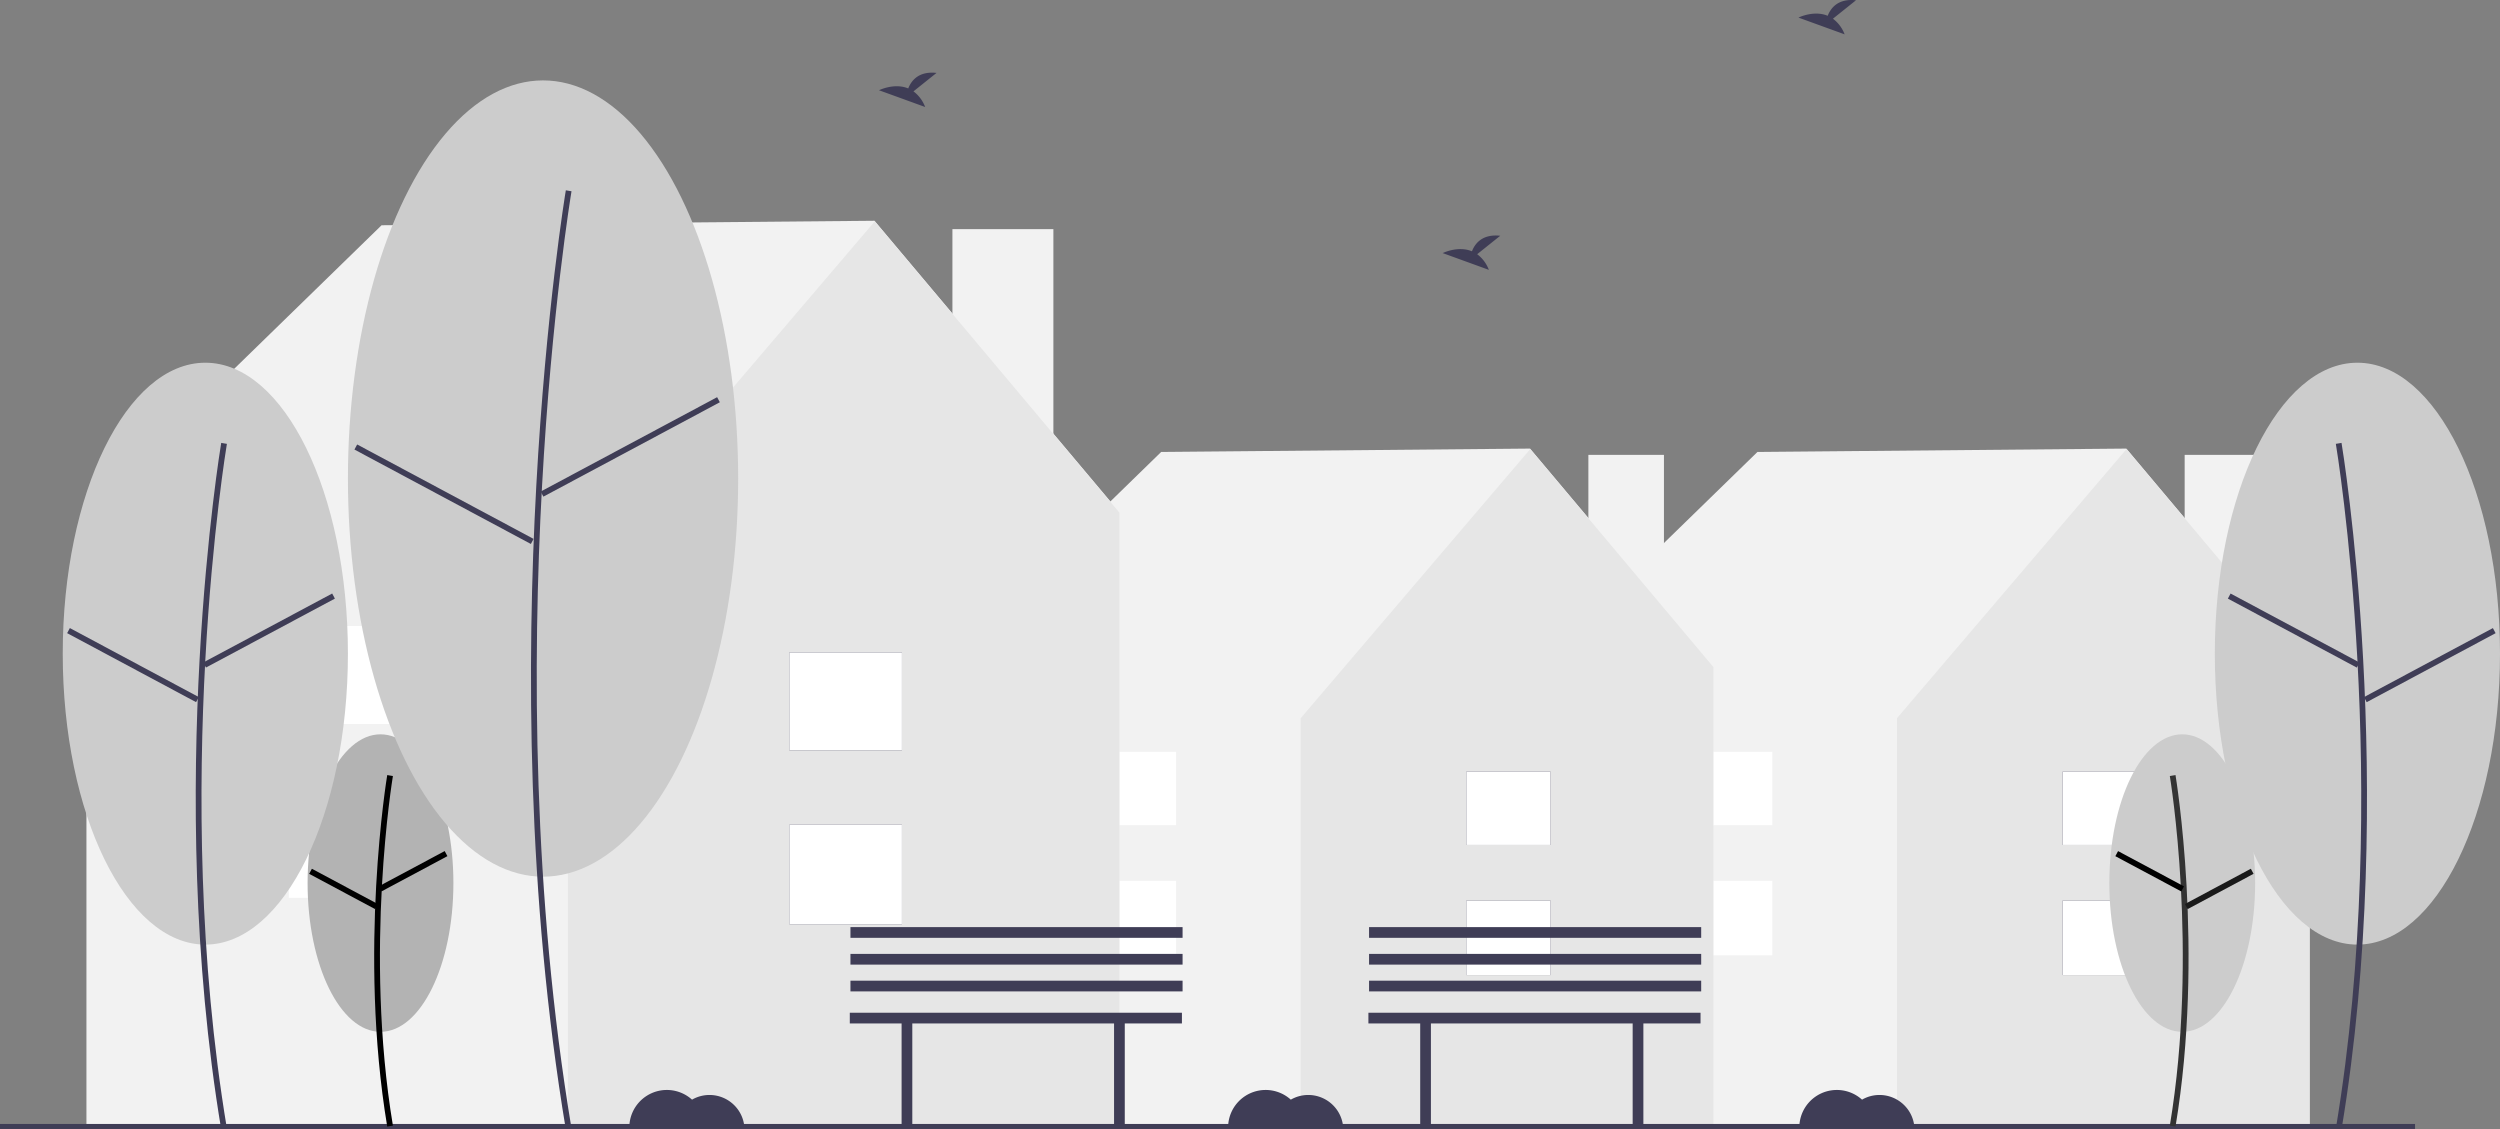 <?xml version="1.0" encoding="UTF-8" standalone="no"?>
<svg
   xmlns:dc="http://purl.org/dc/elements/1.1/"
   xmlns:cc="http://creativecommons.org/ns#"
   xmlns:rdf="http://www.w3.org/1999/02/22-rdf-syntax-ns#"
   xmlns:svg="http://www.w3.org/2000/svg"
   xmlns="http://www.w3.org/2000/svg"
   xmlns:sodipodi="http://sodipodi.sourceforge.net/DTD/sodipodi-0.dtd"
   xmlns:inkscape="http://www.inkscape.org/namespaces/inkscape"
   inkscape:version="1.0 (4035a4fb49, 2020-05-01)"
   sodipodi:docname="empty_street.svg"
   version="1.1"
   viewBox="0 0 997.861 450.808"
   height="450.808"
   width="997.861"
   data-name="Layer 1"
   id="be3e1a43-0c7b-454d-900a-5620992e061d">
  <rect x="0" y="0" width="997.861" height="450.808" fill="#808080" stroke="none"/>
  <defs
     id="defs137" />
  <sodipodi:namedview
     inkscape:current-layer="be3e1a43-0c7b-454d-900a-5620992e061d"
     inkscape:window-maximized="1"
     inkscape:window-y="-9"
     inkscape:window-x="-9"
     inkscape:cy="-102.67714"
     inkscape:cx="-75.49234"
     inkscape:zoom="0.62734176"
     showgrid="false"
     id="namedview135"
     inkscape:window-height="1051"
     inkscape:window-width="1920"
     inkscape:pageshadow="2"
     inkscape:pageopacity="0"
     guidetolerance="10"
     gridtolerance="10"
     objecttolerance="10"
     borderopacity="1"
     bordercolor="#666666"
     pagecolor="#ffffff" />
  <rect
     id="rect2"
     fill="#f2f2f2"
     height="104.398"
     width="30.159"
     y="181.558"
     x="871.992" />
  <polygon
     id="polygon4"
     fill="#f2f2f2"
     points="922.068 266.317 848.715 179.052 701.475 180.398 612.156 267.396 613.961 268.556 613.316 268.556 613.316 449.513 921.871 449.513 921.871 268.556 922.068 266.317" />
  <polygon
     id="polygon6"
     fill="#e6e6e6"
     points="848.792 179.238 757.154 286.674 757.154 449.513 921.871 449.513 921.871 266.236 848.792 179.238" />
  <rect
     id="rect8"
     fill="#3f3d56"
     height="29.733"
     width="33.639"
     y="359.461"
     x="823.272" />
  <rect
     id="rect10"
     fill="#3f3d56"
     height="29.262"
     width="33.639"
     y="307.996"
     x="823.272" />
  <rect
     id="rect12"
     fill="#fff"
     height="29.733"
     width="33.639"
     y="359.461"
     x="823.272" />
  <rect
     id="rect14"
     fill="#fff"
     height="29.262"
     width="33.639"
     y="307.996"
     x="823.272" />
  <rect
     id="rect16"
     fill="#fff"
     height="29.733"
     width="33.639"
     y="351.571"
     x="673.777" />
  <rect
     id="rect18"
     fill="#fff"
     height="29.262"
     width="33.639"
     y="300.106"
     x="673.777" />
  <rect
     id="rect20"
     fill="#f2f2f2"
     height="104.398"
     width="30.159"
     y="181.558"
     x="633.992" />
  <polygon
     id="polygon22"
     fill="#f2f2f2"
     points="684.068 266.317 610.715 179.052 463.475 180.398 374.156 267.396 375.961 268.556 375.316 268.556 375.316 449.513 683.871 449.513 683.871 268.556 684.068 266.317" />
  <polygon
     id="polygon24"
     fill="#e6e6e6"
     points="610.792 179.238 519.154 286.674 519.154 449.513 683.871 449.513 683.871 266.236 610.792 179.238" />
  <rect
     id="rect26"
     fill="#3f3d56"
     height="29.733"
     width="33.639"
     y="359.461"
     x="585.272" />
  <rect
     id="rect28"
     fill="#3f3d56"
     height="29.262"
     width="33.639"
     y="307.996"
     x="585.272" />
  <rect
     id="rect30"
     fill="#fff"
     height="29.733"
     width="33.639"
     y="359.461"
     x="585.272" />
  <rect
     id="rect32"
     fill="#fff"
     height="29.262"
     width="33.639"
     y="307.996"
     x="585.272" />
  <rect
     id="rect34"
     fill="#fff"
     height="29.733"
     width="33.639"
     y="351.571"
     x="435.777" />
  <rect
     id="rect36"
     fill="#fff"
     height="29.262"
     width="33.639"
     y="300.106"
     x="435.777" />
  <rect
     id="rect38"
     fill="#f2f2f2"
     height="139.501"
     width="40.3"
     y="91.46"
     x="380.154" />
  <polygon
     id="polygon40"
     fill="#f2f2f2"
     points="447.068 204.718 349.051 88.112 152.302 89.91 32.951 206.161 35.362 207.711 34.501 207.711 34.501 449.513 446.804 449.513 446.804 207.711 447.068 204.718" />
  <polygon
     id="polygon42"
     fill="#e6e6e6"
     points="349.153 88.36 226.702 231.921 226.702 449.513 446.804 449.513 446.804 204.611 349.153 88.36" />
  <rect
     id="rect44"
     fill="#3f3d56"
     height="39.731"
     width="44.95"
     y="329.181"
     x="315.053" />
  <rect
     id="rect46"
     fill="#3f3d56"
     height="39.101"
     width="44.95"
     y="260.412"
     x="315.053" />
  <rect
     id="rect48"
     fill="#fff"
     height="39.731"
     width="44.95"
     y="329.181"
     x="315.053" />
  <rect
     id="rect50"
     fill="#fff"
     height="39.101"
     width="44.95"
     y="260.412"
     x="315.053" />
  <rect
     id="rect52"
     fill="#fff"
     height="39.731"
     width="44.95"
     y="318.639"
     x="115.29" />
  <rect
     id="rect54"
     fill="#fff"
     height="39.101"
     width="44.95"
     y="249.869"
     x="115.29" />
  <rect
     id="rect56"
     fill="#3f3d56"
     height="2"
     width="963.951"
     y="448.62" />
  <ellipse
     style="fill:#b3b3b3"
     id="ellipse58"
     fill="#3f3d56"
     ry="59.374"
     rx="29.099"
     cy="352.472"
     cx="151.872" />
  <path
     style="fill:#000000"
     id="path60"
     fill="#ff6e00"
     transform="translate(-101.069 -224.596)"
     d="M255.629,674.254c-11.655-69.925-.117-139.598.001-140.293l2.267.384c-.117.692-11.588,69.998.001,139.532Z" />
  <rect
     style="fill:#000000"
     id="rect62"
     fill="#ff6e00"
     transform="translate(-339.582 -31.501) rotate(-28.142)"
     height="2.3"
     width="29.841"
     y="571.202"
     x="251.026" />
  <rect
     style="fill:#000000"
     id="rect64"
     fill="#ff6e00"
     transform="translate(-486.125 291.371) rotate(-61.842)"
     height="29.842"
     width="2.3"
     y="564.485"
     x="237.023" />
  <ellipse
     style="fill:#cccccc"
     id="ellipse66"
     fill="#ff6e00"
     ry="116.129"
     rx="56.915"
     cy="260.903"
     cx="81.955" />
  <path
     id="path68"
     fill="#3f3d56"
     transform="translate(-101.069 -224.596)"
     d="M189.364,675.404c-22.765-136.585-.23-272.673.001-274.032l2.267.384c-.23,1.355-22.698,137.077.001,273.271Z" />
  <rect
     id="rect70"
     fill="#3f3d56"
     transform="translate(-301.062 -69.972) rotate(-28.142)"
     height="2.3"
     width="58.368"
     y="475.125"
     x="179.276" />
  <rect
     id="rect72"
     fill="#3f3d56"
     transform="translate(-451.742 170.111) rotate(-61.843)"
     height="58.368"
     width="2.3"
     y="460.889"
     x="152.989" />
  <ellipse
     style="fill:#cccccc"
     id="ellipse74"
     fill="#ff6e00"
     ry="158.914"
     rx="77.883"
     cy="191.008"
     cx="216.754" />
  <path
     id="path76"
     fill="#3f3d56"
     transform="translate(-101.069 -224.596)"
     d="M326.916,675.404c-31.14-186.837-.314-372.992.001-374.851l2.267.384c-.314,1.855-31.074,187.644.001,374.089Z" />
  <rect
     id="rect78"
     fill="#3f3d56"
     transform="translate(-249.45 -10.639) rotate(-28.142)"
     height="2.3"
     width="79.871"
     y="401.831"
     x="312.694" />
  <rect
     id="rect80"
     fill="#3f3d56"
     transform="translate(-326.036 243.558) rotate(-61.843)"
     height="79.871"
     width="2.3"
     y="381.926"
     x="277.146" />
  <ellipse
     style="fill:#cccccc"
     id="ellipse82"
     fill="#3f3d56"
     ry="59.374"
     rx="29.099"
     cy="352.472"
     cx="871.029" />
  <path
     style="fill:#333333"
     id="path84"
     fill="#ff6e00"
     transform="translate(-101.069 -224.596)"
     d="M969.412,674.254c11.655-69.925.117-139.598-.001-140.293l-2.267.384c.117.692,11.588,69.998-.001,139.532Z" />
  <rect
     style="fill:#000000"
     id="rect86"
     fill="#ff6e00"
     transform="translate(-99.025 923.519) rotate(-61.858)"
     height="29.841"
     width="2.3"
     y="557.431"
     x="957.944" />
  <rect
     style="fill:#1a1a1a"
     id="rect88"
     fill="#ff6e00"
     transform="translate(-257.698 309.683) rotate(-28.158)"
     height="2.3"
     width="29.842"
     y="578.256"
     x="971.946" />
  <ellipse
     style="fill:#cccccc"
     id="ellipse90"
     fill="#ff6e00"
     ry="116.129"
     rx="56.915"
     cy="260.903"
     cx="940.946" />
  <path
     id="path92"
     fill="#3f3d56"
     transform="translate(-101.069 -224.596)"
     d="M1035.676,675.404c22.765-136.585.23-272.673-.001-274.032l-2.267.384c.23,1.355,22.698,137.077-.001,273.271Z" />
  <rect
     id="rect94"
     fill="#3f3d56"
     transform="translate(16.066 923.448) rotate(-61.858)"
     height="58.368"
     width="2.3"
     y="447.091"
     x="1015.43" />
  <rect
     id="rect96"
     fill="#3f3d56"
     transform="translate(-205.596 338.756) rotate(-28.157)"
     height="2.3"
     width="58.368"
     y="488.923"
     x="1041.717" />
  <path
     id="path106"
     fill="#3f3d56"
     transform="translate(-101.069 -224.596)"
     d="M690.674,326.062l9.206-7.363c-7.151-.789-10.09,3.111-11.292,6.198-5.587-2.32-11.669.72-11.669.72l18.419,6.687A13.938,13.938,0,0,0,690.674,326.062Z" />
  <path
     id="path108"
     fill="#3f3d56"
     transform="translate(-101.069 -224.596)"
     d="M465.674,261.062l9.206-7.363c-7.151-.789-10.09,3.111-11.292,6.198-5.587-2.32-11.669.72-11.669.72l18.419,6.687A13.938,13.938,0,0,0,465.674,261.062Z" />
  <path
     id="path110"
     fill="#3f3d56"
     transform="translate(-101.069 -224.596)"
     d="M832.674,232.062l9.206-7.363c-7.151-.789-10.09,3.111-11.292,6.198-5.587-2.32-11.669.72-11.669.72l18.419,6.687A13.938,13.938,0,0,0,832.674,232.062Z" />
  <path
     id="path112"
     fill="#3f3d56"
     transform="translate(-101.069 -224.596)"
     d="M851.26,661.648a13.918,13.918,0,0,0-6.97,1.87A14.982,14.982,0,0,0,819.26,674.648h45.95A13.99,13.99,0,0,0,851.26,661.648Z" />
  <path
     id="path114"
     fill="#3f3d56"
     transform="translate(-101.069 -224.596)"
     d="M384.26,661.648a13.918,13.918,0,0,0-6.97,1.87A14.982,14.982,0,0,0,352.26,674.648h45.95A13.99,13.99,0,0,0,384.26,661.648Z" />
  <path
     id="path116"
     fill="#3f3d56"
     transform="translate(-101.069 -224.596)"
     d="M623.26,661.648a13.918,13.918,0,0,0-6.97,1.87A14.982,14.982,0,0,0,591.26,674.648h45.95A13.99,13.99,0,0,0,623.26,661.648Z" />
  <polygon
     id="polygon118"
     fill="#3f3d56"
     points="471.759 404.228 339.191 404.228 339.191 408.504 359.866 408.504 359.866 449.13 364.142 449.13 364.142 408.504 444.669 408.504 444.669 449.13 448.946 449.13 448.946 408.504 471.759 408.504 471.759 404.228" />
  <rect
     id="rect120"
     fill="#3f3d56"
     height="4.276"
     width="132.568"
     y="391.434"
     x="339.452" />
  <rect
     id="rect122"
     fill="#3f3d56"
     height="4.276"
     width="132.568"
     y="380.743"
     x="339.452" />
  <rect
     id="rect124"
     fill="#3f3d56"
     height="4.276"
     width="132.568"
     y="370.052"
     x="339.452" />
  <polygon
     id="polygon126"
     fill="#3f3d56"
     points="678.759 404.228 546.191 404.228 546.191 408.504 566.866 408.504 566.866 449.13 571.142 449.13 571.142 408.504 651.669 408.504 651.669 449.13 655.946 449.13 655.946 408.504 678.759 408.504 678.759 404.228" />
  <rect
     id="rect128"
     fill="#3f3d56"
     height="4.276"
     width="132.568"
     y="391.434"
     x="546.452" />
  <rect
     id="rect130"
     fill="#3f3d56"
     height="4.276"
     width="132.568"
     y="380.743"
     x="546.452" />
  <rect
     id="rect132"
     fill="#3f3d56"
     height="4.276"
     width="132.568"
     y="370.052"
     x="546.452" />
</svg>
